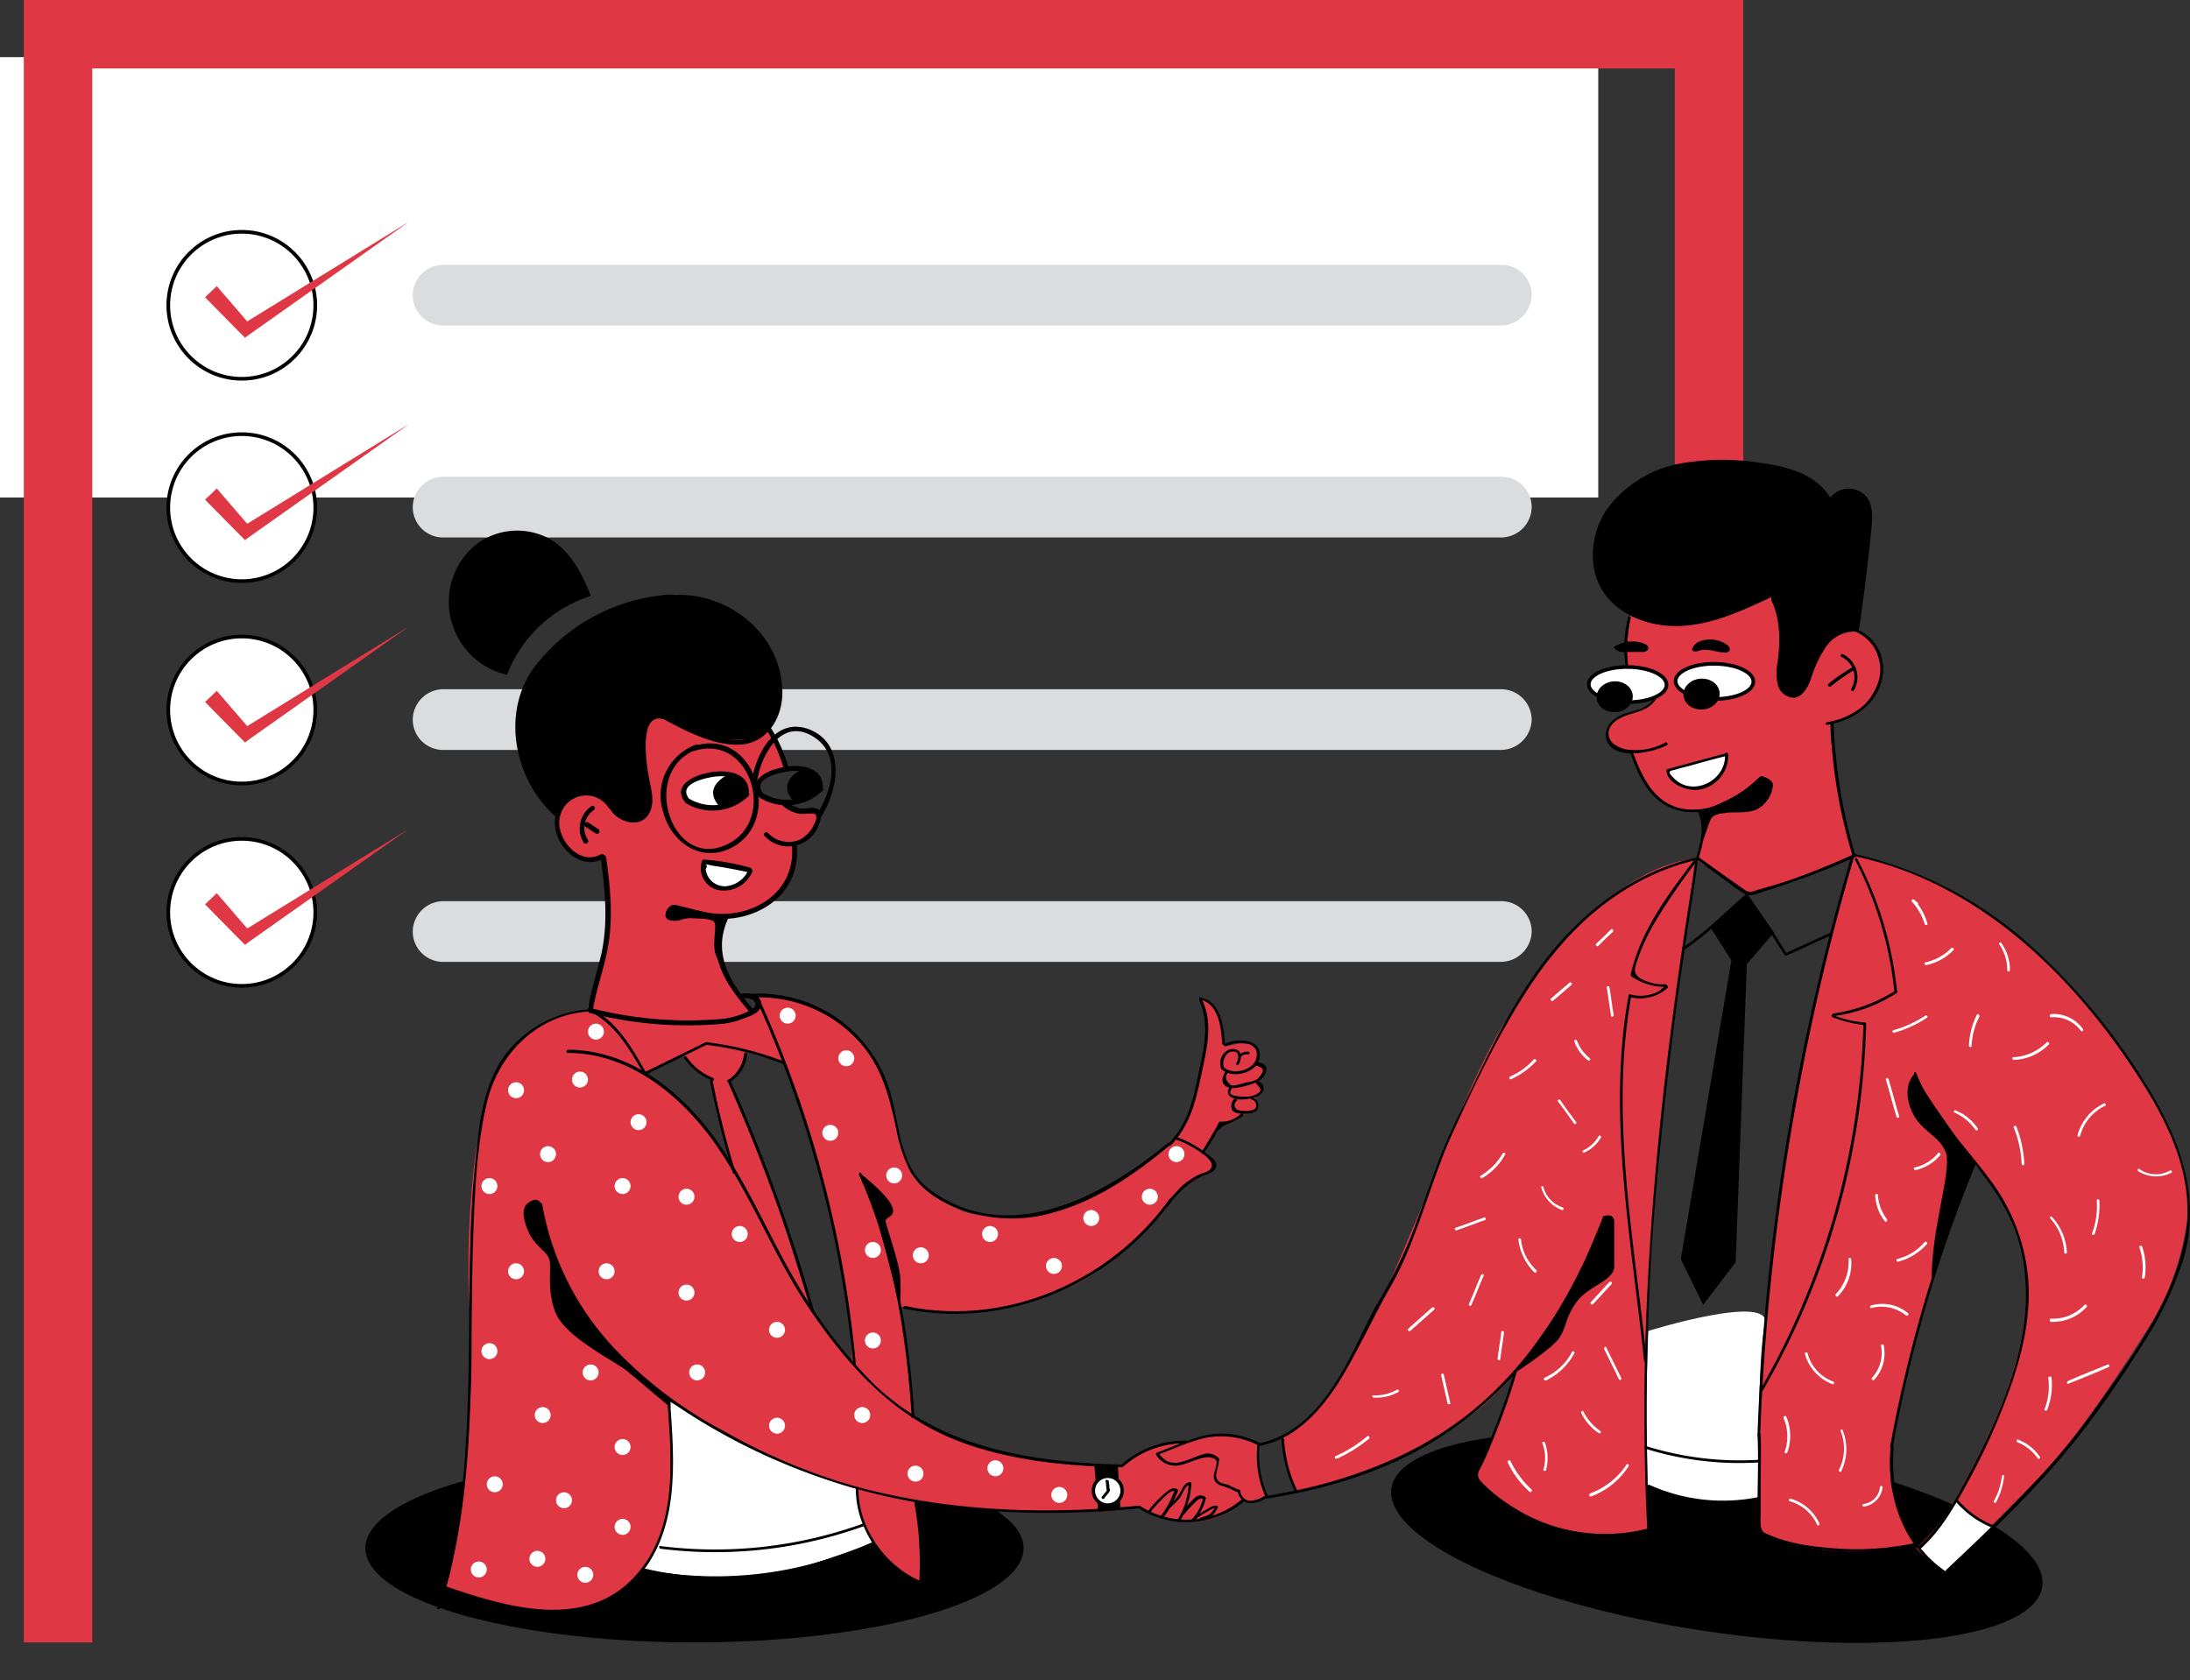 <svg xmlns="http://www.w3.org/2000/svg" width="319.913" height="245.436" viewBox="0 0 319.913 245.436">
    <rect x="0" y="0" width="319.913" height="245.436" fill="#333333" stroke="none"/>
    <defs>
        <style>
            .prefix__cls-1,.prefix__cls-4{fill:#fff}.prefix__cls-2{fill:#df3744}.prefix__cls-3{fill:#dadcdd}.prefix__cls-4{stroke:#000;stroke-miterlimit:10;stroke-width:.534px}
        </style>
    </defs>
    <g id="prefix__Group_7840" data-name="Group 7840" transform="translate(-822.087 -2127.872)">
        <path id="prefix__XMLID_2903_" d="M0 0H233.471V64.339H0z" class="prefix__cls-1" transform="translate(822.087 2136.217)"/>
        <path id="prefix__XMLID_2600_" d="M540.384 805.135s-1.011 5.757-.622 7.7l4.279 4.668a1.964 1.964 0 0 1-.778 1.167c-.622.389-4.357 1.556-5.057 2.178s-1.867 2.334-1.167 3.112a4.523 4.523 0 0 0 3.267 1.556s1.4 3.968 2.334 5.057c.934 1.012 2.723 3.19 4.746 3.423a9.051 9.051 0 0 0 2.645.078s1.867 1.4-.156 6.924l7.08 5.213.778.156 5.679-1.712 9.336-3.89s-3.812-16.338-3.19-19.294c0 0 4.123-1.556 5.213-2.956 1.011-1.4 2.256-3.5 2.023-5.135s-.934-4.59-3.734-5.6-9.569-7.08-9.569-7.08z" class="prefix__cls-2" transform="translate(519.998 1412.07)"/>
        <ellipse id="prefix__XMLID_2416_" cx="48.079" cy="13.77" rx="48.079" ry="13.77" transform="rotate(8.615 -14964.332 7985.954)"/>
        <path id="prefix__XMLID_2599_" d="M544.487 940.694s-.778 19.527-.156 22.484c0 0 5.679 3.968 16.26 2.023 0 0-.233-20.694.934-25.44 1.244-4.747-17.038.933-17.038.933z" class="prefix__cls-1" transform="translate(518.384 1381.617)"/>
        <path id="prefix__XMLID_2602_" d="M627.127 896.964c-.545-2.023-4.357-9.491-4.357-9.491s-4.9-7.858-8.247-11.9a115.812 115.812 0 0 0-10.892-11.2 64.732 64.732 0 0 0-10.5-7.157 74.752 74.752 0 0 0-11.592-4.512c-2.023-.545-2.334-.311-2.334-.311s-4.123 14.393-5.057 18.438-5.212 27-5.757 30.5-1.4 14.937-2.256 20.383c-.934 5.835-.934 29.486-.934 29.486s2.411 1.323 9.024 2.412a40.762 40.762 0 0 0 13.848-.622c.156.156.233.311.389.467 0 0-3.112-5.212-3.812-9.336a23.787 23.787 0 0 1 .622-8.869s.389-1.634 2.1-9.491c1.712-7.935 9.258-28.552 9.258-28.552s1.712 1.089 5.212 7.468 2.568 14.081 1.789 18.361a56.936 56.936 0 0 1-3.731 11.502 130.086 130.086 0 0 1-7.079 13.77 32.208 32.208 0 0 1-4.512 5.135 18.363 18.363 0 0 0 4.123 3.5s9.958-9.725 14.859-14.937 12.059-16.1 15.482-21.628a39.044 39.044 0 0 0 4.979-13.926c.775-2.488-.08-7.467-.625-9.49z" class="prefix__cls-2" transform="translate(513.697 1400.606)"/>
        <path id="prefix__XMLID_2448_" d="M444.6 965.509l.467 6.379 3.034-.389a13.3 13.3 0 0 0 8.246 2.178 10.154 10.154 0 0 0 6.924-3.268 1.16 1.16 0 0 0 .856.389 16.139 16.139 0 0 0 2.567-.7s-1.945-5.99-1.167-7.78c0 0-3.345-1.478-5.679-1.322a20.93 20.93 0 0 0-5.135 1.245 20.377 20.377 0 0 0-2.256 0c-.7.156-3.812 1.167-3.812 1.167l-2.879 1.945z" class="prefix__cls-2" transform="translate(540.474 1376.484)"/>
        <path id="prefix__XMLID_2842_" d="M600.99 973.5s-4.512 6.535-5.29 6.924c0 0 2.256 3.034 3.657 3.423l7-6.613c-.077 0-5.289-2.878-5.367-3.734z" class="prefix__cls-1" transform="translate(506.926 1373.706)"/>
        <ellipse id="prefix__XMLID_2381_" cx="48.079" cy="13.77" rx="48.079" ry="13.77" transform="translate(875.456 2340.282)"/>
        <path id="prefix__XMLID_2324_" d="M471.619 750.169H317.034a4.432 4.432 0 0 1-4.434-4.434 4.483 4.483 0 0 1 4.434-4.435h154.585a4.432 4.432 0 0 1 4.434 4.435 4.536 4.536 0 0 1-4.434 4.434z" class="prefix__cls-3" transform="translate(569.78 1425.259)"/>
        <path id="prefix__XMLID_2359_" d="M471.619 789.969H317.034a4.432 4.432 0 0 1-4.434-4.434 4.483 4.483 0 0 1 4.434-4.435h154.585a4.432 4.432 0 0 1 4.434 4.435 4.483 4.483 0 0 1-4.434 4.434z" class="prefix__cls-3" transform="translate(569.78 1416.422)"/>
        <path id="prefix__XMLID_2366_" d="M471.619 829.869H317.034a4.432 4.432 0 0 1-4.434-4.434 4.483 4.483 0 0 1 4.434-4.435h154.585a4.483 4.483 0 0 1 4.434 4.435 4.536 4.536 0 0 1-4.434 4.434z" class="prefix__cls-3" transform="translate(569.78 1407.564)"/>
        <path id="prefix__XMLID_2373_" d="M471.619 869.669H317.034a4.432 4.432 0 0 1-4.434-4.434 4.483 4.483 0 0 1 4.434-4.434h154.585a4.432 4.432 0 0 1 4.434 4.434 4.536 4.536 0 0 1-4.434 4.434z" class="prefix__cls-3" transform="translate(569.78 1398.728)"/>
        <circle id="prefix__XMLID_2080_" cx="10.736" cy="10.736" r="10.736" class="prefix__cls-4" transform="translate(846.671 2161.736)"/>
        <circle id="prefix__XMLID_2335_" cx="10.736" cy="10.736" r="10.736" class="prefix__cls-4" transform="translate(846.671 2191.298)"/>
        <circle id="prefix__XMLID_2341_" cx="10.736" cy="10.736" r="10.736" class="prefix__cls-4" transform="translate(846.671 2220.862)"/>
        <circle id="prefix__XMLID_2347_" cx="10.736" cy="10.736" r="10.736" class="prefix__cls-4" transform="translate(846.671 2250.426)"/>
        <path id="prefix__XMLID_2974_" d="M275.311 742.613l4.9 5.679-1.167-.078L303.4 733.2l-23.339 16.493-.622.467-.622-.622-5.212-5.29z" class="prefix__cls-2" transform="translate(578.439 1427.057)"/>
        <path id="prefix__XMLID_2968_" d="M275.311 780.613l4.9 5.679-1.167-.078L303.4 771.2l-23.339 16.493-.622.467-.622-.622-5.212-5.29z" class="prefix__cls-2" transform="translate(578.439 1418.621)"/>
        <path id="prefix__XMLID_2949_" d="M275.311 818.613l4.9 5.679-1.167-.078L303.4 809.2l-23.339 16.493-.622.467-.622-.622-5.212-5.29z" class="prefix__cls-2" transform="translate(578.439 1410.183)"/>
        <path id="prefix__XMLID_2767_" d="M275.311 856.614l4.9 5.679-1.167-.078L303.4 847.2l-23.339 16.493-.622.467-.622-.622-5.212-5.29z" class="prefix__cls-2" transform="translate(578.439 1401.746)"/>
        <path id="prefix__XMLID_2435_" d="M377.1 878.7s13.3 27.774 14 53.758c.7 18.127.622 19.527.934 20.772s2.8 8.713 9.025 11.2c0 0 0-12.992-1.167-15.637s0-8.947 0-8.947-.856-10.658-1.945-15.871c0 0 7.157 1.245 11.825.622s12.681-2.178 17.816-6.3c8.558-6.146 8.713-9.1 10.892-10.892 2.256-1.79 4.823-3.034 5.135-3.346s.078-1.478-1.167-2.334-4.2-2.412-4.2-2.412-6.068 5.213-8.558 6.613-8.713 4.357-11.592 4.668c-2.956.311-7.546.389-9.88-.233s-6.457-2.879-7.935-5.135a23.975 23.975 0 0 1-2.8-7.78c-.467-2.412-2.1-9.025-4.59-11.436s-4.123-4.512-7.858-5.913a25.561 25.561 0 0 0-7.935-1.397z" class="prefix__cls-2" transform="translate(555.46 1394.753)"/>
        <path id="prefix__XMLID_2597_" d="M536.215 852.9s-12.37-.311-26.607 22.095c-5.057 6.691-12.214 26.062-12.214 26.062s-6.224 14.937-8.324 19.216-5.757 9.958-5.835 10.114-5.212 6.69-7.235 6.924c0 0 .934 7 1.867 8.013 0 0 22.873-4.9 32.131-17.66 0 0-3.19 11.359-5.913 15.482 0 0 5.057 5.835 11.9 7.469s10.5.934 13.459.234c0 0-.622-19.527-.311-27.7s2.023-35.32 3.5-43.178c1.326-7.777 1.638-12.679 3.582-27.071z" class="prefix__cls-2" transform="translate(533.502 1400.482)"/>
        <path id="prefix__XMLID_2452_" d="M459.523 879.1s1.711 2.8.545 8.558c-.467 2.178-2.1 9.8-3.968 11.747l3.812 2.334 2.412-4.046s2.645-.389 3.268-1.634a6.193 6.193 0 0 0 1.634-.311 1.382 1.382 0 0 0 .7-1.167 4.151 4.151 0 0 0-.545-.778l.934-.7.233-.7-.7-1.011.856-.933.233-1.089-1.089-.544.078-.545-.156-1.789-.856-.7-1.556-.156-2.334.467-.311-2.412c-.078-.234-.623-4.591-3.19-4.591z" class="prefix__cls-2" transform="translate(537.92 1394.665)"/>
        <path id="prefix__XMLID_2433_" d="M347.3 881.722s3.345 1.634 6.768 8.48l5.835-2.723s.622 2.412 3.968 3.734l3.112 12.681 3.5 6.613 3.817 7.393 4.045 6.535-4.745-15.094-3.89-9.958-3.267-7.78s2.723-2.179 2.412-4.435c0 0 4.279 1.167 5.679 1.633l-3.5-8.4a4.033 4.033 0 0 1-1.789 1.556 15.906 15.906 0 0 1-5.757 1.089c-3.118.077-12.532-.312-16.188-1.324z" class="prefix__cls-2" transform="translate(562.076 1394.375)"/>
        <path id="prefix__XMLID_66_" d="M246 932.95V698h241.173v66.906" transform="translate(584.567 1434.872)" style="fill:none;stroke:#df3744;stroke-width:10px;stroke-miterlimit:10"/>
        <path id="prefix__XMLID_2440_" d="M359.679 954.7s.778 12.292-.078 15.949-2.412 7.391-3.5 8.48a42.408 42.408 0 0 0 4.59.856c3.19.467 11.436.778 16.8-.622s11.9-3.968 11.9-3.968a25.194 25.194 0 0 1-2.023-4.9c-.156-1.323-.233-3.034-.233-3.034s-10.969-3.734-14-5.213c-2.954-1.558-13.456-7.548-13.456-7.548z" class="prefix__cls-1" transform="translate(560.122 1377.88)"/>
        <path id="prefix__XMLID_2434_" d="M339.861 881.3a16.544 16.544 0 0 0-14.315 10.425c-3.112 7.546-3.968 25.6-3.19 34.465 1.011 11.2-2.023 36.409-3.656 39.443 0 0 11.281 4.123 16.649 3.5 5.679-.467 10.892-3.345 12.759-6.924s3.5-6.768 3.579-11.436-.389-12.992-.389-12.992 6.691 4.668 9.8 6.224c3.112 1.634 13.848 7.157 24.9 8.791s19.916 2.334 28.085 1.634l-.233-6.613s-7.391-.389-9.336-.856-12.136-2.879-15.871-5.212c-3.734-2.412-7.935-5.6-10.425-8.713a96.955 96.955 0 0 1-11.436-17.349c-4.746-8.947-10.269-18.36-12.214-19.605 0 0-4.979-4.59-6.691-5.524-.077 0-3.815-7.391-8.016-9.258z" class="prefix__cls-2" transform="translate(568.426 1394.175)"/>
        <path id="prefix__XMLID_2410_" d="M370.776 827.079a46.732 46.732 0 0 1 2.334 5.446 19.642 19.642 0 0 0-3.11 1.245c-.467.389-.856.467-.934 1.556-.078 1.167-.078 1.167.856 1.634a14.007 14.007 0 0 0 3.034.778s2.256 1.323 3.267 1.167a2.2 2.2 0 0 1 1.478.156 3.6 3.6 0 0 1-.545 2.49 14.367 14.367 0 0 1-2.645 2.1l-.156.156s-.233 3.812-.856 4.823a8.434 8.434 0 0 1-4.59 4.279 12.323 12.323 0 0 1-4.668 1.167 8.886 8.886 0 0 0-.934 5.134c.467 2.568 4.746 8.714 4.746 8.714s-3.19 2.879-15.56 1.478c-8.091-.933-8.247-1.867-8.247-1.867s5.212-15.015 2.023-22.173a3.154 3.154 0 0 1-2.412.311c-1.245-.467-3.112-1.478-3.579-2.723-.545-1.167-.7-3.656.389-4.9s1.245-4.512 1.245-4.512l13.46-12.138z" class="prefix__cls-2" transform="translate(563.729 1407.474)"/>
        <path id="prefix__XMLID_2812_" d="M379.185 828.76a21.039 21.039 0 0 1 2.412 5.6.36.36 0 0 0 .7-.156 22.238 22.238 0 0 0-2.49-5.757c-.233-.389-.856-.078-.622.311z" transform="translate(555.008 1405.948)"/>
        <path id="prefix__XMLID_2805_" d="M379.812 850.217c.7 7.547-7 11.436-13.537 9.569-.467-.155-.622.545-.156.7 6.924 2.023 15.171-2.256 14.393-10.269 0-.389-.778-.389-.7 0z" transform="translate(557.96 1401.14)"/>
        <path id="prefix__XMLID_2797_" d="M376.978 836.41c.389-3.968 3.5-9.881 8.247-6.924 4.2 2.567 2.723 8.091.467 11.436-.233.389.389.778.622.389 2.49-3.812 3.812-10.58-1.556-12.837-5.135-2.1-8.169 3.812-8.558 8.013 0 .389.778.389.778-.078z" transform="translate(555.66 1406.002)"/>
        <path id="prefix__XMLID_2788_" d="M381.307 842.714a4.927 4.927 0 0 0 2.49 1.167c.467.078 2.1-.234 2.334.155.311.467-.467 1.867-.778 2.256a4.776 4.776 0 0 1-1.478 1.323 4.172 4.172 0 0 1-4.746-.934c-.311-.311-.856.156-.467.467a4.705 4.705 0 0 0 7.313-.544c.467-.7 1.323-2.49.622-3.268-.156-.233-.467-.233-.7-.311-.622-.078-1.323.156-1.945.078a4.414 4.414 0 0 1-2.1-1.012c-.389-.155-.934.311-.545.623z" transform="translate(555.143 1402.886)"/>
        <path id="prefix__XMLID_2920_" d="M374.034 854.822a4.558 4.558 0 0 1-2.49 2.334 3.662 3.662 0 0 1-3.345-.467 2.8 2.8 0 0 1-.856-3.19h.155c2.178.311 4.279.7 6.38 1.089" class="prefix__cls-1" transform="translate(557.67 1400.348)"/>
        <path id="prefix__XMLID_2781_" d="M373.618 854.556a3.954 3.954 0 0 1-3.345 2.334 2.806 2.806 0 0 1-2.878-2.49c.233-.389.233-.622-.078-.7a3.9 3.9 0 0 1 .934.156c.467.078 1.011.155 1.478.233 1.323.233 2.645.466 3.968.778.467.078.622-.622.156-.7a32.584 32.584 0 0 0-6.692-1.167c-.156 0-.311.078-.311.234a3.26 3.26 0 0 0 2.334 4.2 4.5 4.5 0 0 0 4.979-2.567c.311-.389-.311-.7-.545-.311z" transform="translate(557.775 1400.458)"/>
        <path id="prefix__XMLID_2770_" d="M364.017 832.284c8.324-2.645 12.136 10.114 4.9 13.615-8.247 4.045-12.914-10.814-4.434-13.848.467-.156.233-.856-.156-.7a7.9 7.9 0 0 0-4.824 9.8c1.089 4.124 4.979 7.235 9.258 5.6 8.636-3.345 4.512-18.2-4.823-15.17-.544.156-.389.856.078.7z" transform="translate(559.441 1405.304)"/>
        <path id="prefix__XMLID_2769_" d="M370.685 863.54a9.457 9.457 0 0 0-.934 5.99c.622 3.112 2.8 5.757 4.746 8.091.311.389.778-.156.467-.467-3.345-3.968-5.991-8.091-3.657-13.226.233-.467-.389-.856-.622-.389z" transform="translate(557.13 1398.165)"/>
        <path id="prefix__XMLID_2765_" d="M327.02 812.052c.311.078.622.156.856.233a19.309 19.309 0 0 1 12.214-11.514l-.078-.311c-1.245-3.034-2.8-6.068-5.6-7.858a9.875 9.875 0 0 0-11.125.7 10.793 10.793 0 0 0-3.656 10.658 10.972 10.972 0 0 0 7.391 8.091" transform="translate(568.275 1414.177)"/>
        <path id="prefix__XMLID_2764_" d="M361.2 803.995c7.235-.311 13.848 4.59 14.937 11.825.622 3.968-1.089 8.635-5.757 8.635-3.579 0-7.624-2.1-10.736-3.812-.389-.233-.778.389-.389.622 3.423 1.867 8.246 4.435 12.214 3.812 3.656-.622 5.524-4.279 5.446-7.7-.155-8.324-7.78-14.471-15.793-14.082-.311 0-.311.7.078.7z" transform="translate(559.458 1411.498)"/>
        <path id="prefix__XMLID_2757_" d="M357.521 825.568c-2.956-.778-3.423 2.645-3.423 4.668a31.455 31.455 0 0 0 .7 5.991 6.461 6.461 0 0 1 .233 2.1c-.078 1.011-1.011 2.412-2.023 2.412a3.966 3.966 0 0 1-2.8-1.711.367.367 0 0 0-.622.389c1.089 2.023 4.512 3.034 5.757.7.856-1.556.311-3.345 0-4.979s-1.712-9.8 2.023-8.791c.389 0 .545-.7.156-.778z" transform="translate(561.58 1406.573)"/>
        <path id="prefix__XMLID_2756_" d="M347.852 842.189a4.651 4.651 0 0 0-8.4 1.323c-1.089 3.656 3.112 8.558 6.924 6.457a.367.367 0 0 0-.389-.622c-3.268 1.867-6.846-2.645-5.913-5.679a3.9 3.9 0 0 1 7.08-1.089c.311.311.934 0 .7-.389z" transform="translate(563.858 1403.335)"/>
        <path id="prefix__XMLID_2749_" d="M347.365 852.582c.622 4.512 1.089 9.18.156 13.692-.622 2.879-1.634 5.6-2.023 8.48-.078.467.622.622.7.155.467-3.112 1.634-6.068 2.178-9.1.856-4.434.389-9.024-.233-13.381-.156-.467-.778-.234-.778.156z" transform="translate(562.478 1400.644)"/>
        <path id="prefix__XMLID_2742_" d="M354.765 803.2a27.175 27.175 0 0 0-20.15 10.658c-4.9 6.69-2.879 16.493 3.112 21.783.311.311.856-.234.467-.467a17.15 17.15 0 0 1-5.368-9.569 14.289 14.289 0 0 1 3.034-12.292 26.4 26.4 0 0 1 18.749-9.336c.622-.078.622-.778.156-.778z" transform="translate(565.503 1411.515)"/>
        <path id="prefix__XMLID_2735_" d="M345.622 842.976a3.943 3.943 0 0 0-1.089 5.29c.233.389.856 0 .622-.389a3.136 3.136 0 0 1 .856-4.357.335.335 0 1 0-.389-.544z" transform="translate(562.821 1402.704)"/>
        <path id="prefix__XMLID_2728_" d="M344.954 846.607c.545.311 1.011.7 1.556 1.011.389.233.7-.389.389-.622-.545-.311-1.011-.7-1.556-1.011-.389-.234-.778.389-.389.622z" transform="translate(562.633 1402.028)"/>
        <ellipse id="prefix__XMLID_2154_" cx="4.357" cy="2.412" class="prefix__cls-1" rx="4.357" ry="2.412" transform="rotate(173.085 397.675 1150.752)"/>
        <path id="prefix__XMLID_2721_" d="M386.23 838.517a6.908 6.908 0 0 1-8.247.856c-.156.233-.233.389-.389.622l.078.078a.362.362 0 0 0 .467-.545c-1.867-2.178 1.945-3.034 3.19-3.267 1.789-.311 4.823-.233 4.746 2.334a.35.35 0 0 0 .7 0c.078-3.19-3.579-3.5-5.99-2.956-2.1.389-5.368 1.945-3.19 4.434.155-.156.311-.389.467-.545l-.078-.078c-.389-.233-.778.389-.389.622a7.528 7.528 0 0 0 9.1-1.011.359.359 0 1 0-.467-.544z" transform="translate(555.51 1404.362)"/>
        <path id="prefix__XMLID_2145_" d="M385 836.1s-3.812 1.711-1.167 4.59l2.412-.622 1.323-1.245-.233-1.478-1.167-.934z" transform="translate(554.172 1404.212)"/>
        <path id="prefix__XMLID_2714_" d="M372.33 839.517a6.908 6.908 0 0 1-8.247.856c-.156.233-.233.389-.389.623l.078.078a.362.362 0 0 0 .467-.545c-1.867-2.179 1.945-3.034 3.19-3.268 1.789-.311 4.823-.234 4.746 2.334a.35.35 0 0 0 .7 0c.078-3.19-3.579-3.5-5.99-2.956-2.1.389-5.368 1.945-3.19 4.435.156-.155.311-.389.467-.545l-.078-.078c-.389-.234-.778.389-.389.622a7.528 7.528 0 0 0 9.1-1.011.359.359 0 1 0-.467-.544z" transform="translate(558.596 1404.14)"/>
        <path id="prefix__XMLID_2134_" d="M371.1 837.1s-3.812 1.712-1.167 4.59l2.412-.622 1.322-1.245-.233-1.478-1.167-.934z" transform="translate(557.258 1403.99)"/>
        <path id="prefix__XMLID_2112_" d="M354.08 803.664a14.184 14.184 0 0 1 5.679.389c2.49.856 7.08 3.812 8.48 5.679s2.723 6.691 2.178 9.1c-.545 2.49-2.023 4.979-3.657 5.446a15.509 15.509 0 0 1-7.235-.545c-1.867-.7-5.212-2.723-6.068-2.723-.778 0-1.323-.078-1.867.467-.622.544-1.167 2.489-1.089 4.2s.622 3.423.7 5.757c.156 2.334-.156 3.812-.7 4.279a2.859 2.859 0 0 1-3.5-.311c-1.089-1.089-2.956-3.579-4.823-3.112a5.91 5.91 0 0 0-3.968 2.956 11.056 11.056 0 0 1-3.579-3.812c-1.634-2.723-3.345-9.958-1.634-13.459a27.02 27.02 0 0 1 10.347-11.047 30.114 30.114 0 0 1 10.736-3.264z" transform="translate(565.41 1411.441)"/>
        <path id="prefix__XMLID_2707_" d="M373.523 878.879c.622-.156 1.634-.078 1.945.623s-.856 1.167-1.323 1.4a12.6 12.6 0 0 1-3.345.934c-.467 0-.467.778 0 .7a10.892 10.892 0 0 0 3.034-.778c.856-.311 2.023-.7 2.412-1.556.7-1.634-1.711-2.334-2.8-2.023-.545.156-.389.778.078.7z" transform="translate(556.936 1394.883)"/>
        <path id="prefix__XMLID_2700_" d="M365.269 882.454a57.435 57.435 0 0 1-19.294-1.556c-.467-.078-.622.622-.156.7a56.832 56.832 0 0 0 19.527 1.556c.311 0 .311-.778-.078-.7z" transform="translate(562.468 1394.266)"/>
        <path id="prefix__XMLID_2682_" d="M540.644 807.46a18.827 18.827 0 0 0-.389 6.924c0 .233.467.233.389 0a20.223 20.223 0 0 1 .389-6.846c.078-.233-.311-.311-.389-.078z" transform="translate(519.271 1410.6)"/>
        <path id="prefix__XMLID_2644_" d="M568.894 783.432a3.416 3.416 0 0 1 5.29-.078c.934 1.245.856 2.956.7 4.512-.467 4.9-1.089 9.8-1.789 14.7l-.234.467a5 5 0 0 0-4.59 2.178 17.147 17.147 0 0 0-2.256 4.823c-.467 1.167-1.167 2.49-2.412 2.645a2.466 2.466 0 0 1-2.412-1.945 8.077 8.077 0 0 1 0-3.345c.389-3.034.389-6.224-.934-8.947v-.467c-4.123 1.945-8.324 3.89-12.837 4.2s-9.413-1.322-11.825-5.135c-2.178-3.5-1.712-8.324.545-11.747a17.137 17.137 0 0 1 10.114-6.691 34.763 34.763 0 0 1 12.37-.233c3.734.467 7.858 1.556 9.958 4.668" transform="translate(520.583 1417.124)"/>
        <path id="prefix__XMLID_2642_" d="M538.1 812.861a4.825 4.825 0 0 1 4.357-.544 1.251 1.251 0 0 1 .545.311.471.471 0 0 1 .078.622.9.9 0 0 1-.778.311h-2.568a1.646 1.646 0 0 1-1.634-.7z" transform="translate(519.714 1409.556)"/>
        <path id="prefix__XMLID_2632_" d="M552.8 813.091a1.9 1.9 0 0 1 1.4-1.245 4.306 4.306 0 0 1 3.657.545c.233.156.544.467.466.778s-.544.467-.933.389c-1.167-.078-2.334-.622-3.423-.311a1.827 1.827 0 0 1-.622.156.605.605 0 0 1-.544-.233z" transform="translate(516.451 1409.638)"/>
        <ellipse id="prefix__XMLID_2277_" cx="5.679" cy="2.567" class="prefix__cls-4" rx="5.679" ry="2.567" transform="rotate(.484 -262898.034 125907.309)"/>
        <ellipse id="prefix__XMLID_2276_" cx="2.645" cy="2.256" rx="2.645" ry="2.256" transform="rotate(-3.96 32744.999 -14146.89)"/>
        <ellipse id="prefix__XMLID_2274_" cx="5.679" cy="2.567" class="prefix__cls-4" rx="5.679" ry="2.567" transform="rotate(.484 -262836.528 127408.358)"/>
        <ellipse id="prefix__XMLID_2273_" cx="2.645" cy="2.256" rx="2.645" ry="2.256" transform="rotate(-3.96 32745.664 -14330.679)"/>
        <path id="prefix__XMLID_2675_" d="M543.676 822.672c-1.4 2.1-4.2 1.634-5.991 3.19a2.826 2.826 0 0 0-1.011 2.8c1.089 3.267 6.768 1.945 8.869.856.234-.156 0-.467-.233-.389a8.651 8.651 0 0 1-4.823 1.089 4.344 4.344 0 0 1-2.879-1.011c-1.245-1.323-.389-2.879 1.011-3.579 1.867-1.011 4.045-.856 5.29-2.8.311-.156-.078-.389-.233-.156z" transform="translate(520.051 1407.214)"/>
        <path id="prefix__XMLID_2668_" d="M541.291 833.138c1.4 3.968 3.345 7.78 7.935 8.4 4.357.545 8.247-2.023 11.281-4.823.233-.156-.078-.467-.311-.311-2.8 2.645-6.3 5.057-10.347 4.823-4.746-.311-6.691-4.2-8.169-8.169-.078-.233-.545-.155-.389.078z" transform="translate(519.013 1404.917)"/>
        <path id="prefix__XMLID_2661_" d="M553.886 844.106c.934 2.178.311 4.512-.389 6.691a.2.2 0 1 0 .389.078c.7-2.334 1.323-4.668.311-7-.078-.233-.389 0-.311.233z" transform="translate(516.298 1402.508)"/>
        <path id="prefix__XMLID_2653_" d="M581.638 809.786a5.973 5.973 0 0 1 3.89 7.78c-1.089 3.345-4.2 5.135-7.469 5.679-.233.078-.156.467.078.389 3.812-.622 7.469-3.112 8.091-7.157a6.3 6.3 0 0 0-4.512-7.08.2.2 0 1 0-.078.389z" transform="translate(510.874 1410.142)"/>
        <path id="prefix__XMLID_2638_" d="M578.8 827.35a74.862 74.862 0 0 0 3.267 19.45c.078.233.467.156.389-.078a77.586 77.586 0 0 1-3.19-19.372c0-.233-.467-.233-.467 0z" transform="translate(510.678 1406.192)"/>
        <path id="prefix__XMLID_2639_" d="M555.057 864.423l3.034 4.746-7.391 43.645 3.268 6.69 4.745-6.224 1.634-43.567 3.968-4.59-3.815-5.523z" transform="translate(516.917 1398.995)"/>
        <path id="prefix__XMLID_2631_" d="M553.65 852.889a.2.2 0 0 0 0-.389.2.2 0 0 0 0 .389z" transform="translate(516.301 1400.57)"/>
        <path id="prefix__XMLID_2623_" d="M544.592 950.567a377.283 377.283 0 0 1 1.634-56.248c.934-9.491 2.1-18.9 3.5-28.318.311-2.257.623-4.435 1.012-6.691.078-.7 1.011-6.457.856-6.457.389 0 1.323.934 1.634 1.167 1.011.7 2.023 1.478 3.034 2.178a15.766 15.766 0 0 0 2.334 1.634c.934.389 1.867-.156 2.878-.467a118.086 118.086 0 0 0 13.226-4.979c.234-.078 0-.467-.233-.389-3.112 1.4-6.3 2.723-9.491 3.812-1.556.544-3.034.934-4.59 1.4-1.011.311-1.167.467-1.945-.078-2.256-1.556-4.512-3.19-6.69-4.746a.211.211 0 0 0-.311.156c-4.123 25.128-7.157 50.491-7.546 75.931-.078 7.313 0 14.7.389 22.017-.078.311.389.311.311.078z" transform="translate(518.434 1400.684)"/>
        <path id="prefix__XMLID_2616_" d="M578.7 819.675a29.28 29.28 0 0 1 3.579-2.49c.233-.156 0-.467-.233-.389a23.305 23.305 0 0 0-3.657 2.49c-.155.233.156.544.311.389z" transform="translate(510.779 1408.501)"/>
        <path id="prefix__XMLID_2609_" d="M580.772 814.786a3.261 3.261 0 0 1 1.478 4.668c-.156.233.233.467.389.233a3.755 3.755 0 0 0-1.634-5.29c-.233-.078-.467.311-.233.389z" transform="translate(510.262 1409.032)"/>
        <path id="prefix__XMLID_2654_" d="M556.836 833.2c.311 2.023-1.4 4.123-3.345 4.746a4.661 4.661 0 0 1-5.29-2.1v-.311l8.636-2.334" class="prefix__cls-1" transform="translate(517.472 1404.855)"/>
        <path id="prefix__XMLID_2601_" d="M556.558 833.136c.233 3.89-4.824 6.379-7.546 3.423-1.012-1.011-.545-.933.545-1.245.778-.233 1.556-.389 2.334-.622 1.634-.467 3.345-.933 4.979-1.323.233-.078.156-.467-.078-.389l-8.635 2.334c-.078 0-.155.078-.155.233.155 1.945 3.034 2.956 4.59 2.8a5.066 5.066 0 0 0 4.434-5.135c0-.389-.467-.389-.467-.078z" transform="translate(517.516 1404.92)"/>
        <path id="prefix__XMLID_2040_" d="M563.2 837.3s1.789.389 1.711 1.4a4.429 4.429 0 0 1-2.412 3.5c-1.556.622-3.345.311-4.357.467s-2.023.156-2.412 1.167-1.63 4.666-1.63 4.666 1.245-4.512.155-6.068c0 .002 5.758-1.709 8.945-5.132z" transform="translate(516.162 1403.945)"/>
        <path id="prefix__XMLID_2583_" d="M339.525 881.1a16.837 16.837 0 0 0-12.759 7.157c-3.19 4.668-3.579 10.892-4.123 16.415-1.245 13.537-.389 27.152-1.323 40.688a98 98 0 0 1-4.123 23.184c-.078.234.311.311.389.078 3.812-11.9 4.435-24.351 4.59-36.721.078-6.224.078-12.37.311-18.594s.545-12.759 2.023-18.827c1.789-7.08 7.469-12.681 15.015-13.07.233.078.233-.311 0-.311z" transform="translate(568.762 1394.222)"/>
        <path id="prefix__XMLID_2534_" d="M376.147 878.738a19.774 19.774 0 0 1 15.326 5.991c3.656 3.812 4.746 8.246 5.835 13.226a22.27 22.27 0 0 0 2.1 6.3 12.147 12.147 0 0 0 5.057 4.434 21.438 21.438 0 0 0 15.948 1.4c6.379-1.789 11.825-5.6 16.882-9.8.155-.156-.078-.467-.311-.311-9.491 7.858-23.339 15.326-34.853 6.768-4.2-3.112-4.279-8.791-5.524-13.459a19.956 19.956 0 0 0-20.539-15.093c-.156.156-.156.544.078.544z" transform="translate(555.713 1394.87)"/>
        <path id="prefix__XMLID_2524_" d="M341.65 889.167c8.869 0 16.26 5.991 21.239 12.837 5.446 7.624 8.713 16.571 13.926 24.351 5.679 8.4 12.214 15.793 21.939 19.527 7.546 2.878 15.871 3.656 23.884 3.812a.2.2 0 0 0 0-.389c-13.148-.311-26.762-2.412-36.487-11.981a71.823 71.823 0 0 1-10.114-12.992c-4.823-7.7-8.013-16.338-13.537-23.573-4.979-6.535-12.214-12.059-20.85-12.059-.233.078-.233.467 0 .467z" transform="translate(563.37 1392.532)"/>
        <path id="prefix__XMLID_2515_" d="M336.4 917.832c2.178 13.615 11.67 24.273 23.106 31.275a90.676 90.676 0 0 0 38.821 13.07 129.487 129.487 0 0 0 25.751-.078.2.2 0 0 0 0-.389c-14 1.4-28.474.856-42.089-2.956a87.323 87.323 0 0 1-18.827-8.013 61.679 61.679 0 0 1-16.182-12.37 40.968 40.968 0 0 1-10.191-20.694c-.078-.156-.467-.078-.389.156z" transform="translate(564.499 1386.117)"/>
        <path id="prefix__XMLID_2508_" d="M404.767 931.82c16.182 3.423 32.986-4.745 41.155-18.9.156-.233-.233-.389-.311-.233-8.091 14-24.74 22.172-40.688 18.749-.233 0-.389.389-.156.389z" transform="translate(549.343 1387.223)"/>
        <path id="prefix__XMLID_2499_" d="M407.886 985.429a48.819 48.819 0 0 0-.7-11.67c-.078-.233-.467-.156-.389.078a48.178 48.178 0 0 1 .7 11.592.2.2 0 0 0 .389 0z" transform="translate(548.869 1373.678)"/>
        <path id="prefix__XMLID_2490_" d="M396.39 912.106c4.979 11.047 6.924 23.417 7.7 35.4a.2.2 0 0 0 .389 0c-.778-12.136-2.723-24.506-7.78-35.631-.078-.233-.467 0-.311.233z" transform="translate(551.185 1387.411)"/>
        <path id="prefix__XMLID_2480_" d="M345.772 881.389c3.734 1.789 5.835 5.524 7.858 9.024a.2.2 0 1 0 .311-.233c-2.023-3.5-4.123-7.313-7.935-9.18-.233 0-.467.311-.233.389z" transform="translate(562.437 1394.242)"/>
        <path id="prefix__XMLID_2459_" d="M376.9 878.723a166.334 166.334 0 0 1 14.311 53.677.2.2 0 0 0 .389 0 165.783 165.783 0 0 0-14.315-53.836.21.21 0 0 0-.389.156z" transform="translate(555.508 1394.809)"/>
        <path id="prefix__XMLID_2441_" d="M460.45 879.2c2.723.623 3.034 4.2 3.19 6.457a.2.2 0 0 0 .389 0c-.156-2.412-.545-6.146-3.5-6.769-.233-.156-.389.233-.078.311z" transform="translate(536.993 1394.719)"/>
        <path id="prefix__XMLID_2428_" d="M465.088 887.766c1.634-.778 5.057-.778 4.435 1.789-.389 1.789-3.579 2.567-4.823 1.245-.156-.156-.467.078-.311.311 1.478 1.556 5.135.622 5.6-1.478.545-2.956-3.19-3.112-5.057-2.178-.233.078-.078.389.155.311z" transform="translate(536.089 1392.921)"/>
        <path id="prefix__XMLID_2421_" d="M469.166 889.094a1.51 1.51 0 0 0-1.478.545c-.155.233.156.389.311.233a.888.888 0 0 1 1.011-.389c.233 0 .389-.389.156-.389z" transform="translate(535.357 1392.451)"/>
        <path id="prefix__XMLID_2407_" d="M466.938 890.771a1.9 1.9 0 0 0 .156-1.712c-.233-.467-.934-.545-1.4-.467a2.136 2.136 0 0 0-1.323 2.8c.078.233.467.156.389-.078a2.086 2.086 0 0 1 .545-2.1 1.307 1.307 0 0 1 1.167-.234c.622.311.389 1.167.156 1.556a.2.2 0 1 0 .311.233z" transform="translate(536.106 1392.563)"/>
        <path id="prefix__XMLID_2396_" d="M469.59 891.563c.934.233 1.167.622.778 1.167a3.042 3.042 0 0 1-.622.778 3.3 3.3 0 0 1-1.478.467c-.389.078-.778.233-1.167.311a3.021 3.021 0 0 1-1.167.156q-1.284-1.05-.467-1.867c.156-.233-.156-.389-.311-.233-.545.7-.856 1.789.156 2.334a2.66 2.66 0 0 0 1.556.078 10.932 10.932 0 0 0 2.723-.778 2.41 2.41 0 0 0 1.478-1.867c0-.778-.856-1.089-1.478-1.011-.311.155-.233.545 0 .467z" transform="translate(536.022 1392.003)"/>
        <path id="prefix__XMLID_2386_" d="M469.889 895.067c.545.545.7 1.011.233 1.245a1.694 1.694 0 0 1-.389.234 2.849 2.849 0 0 1-1.4.311c-.389 0-3.034.078-2.178-1.011.155-.233-.156-.389-.311-.233a.871.871 0 0 0 .311 1.323c.856.545 2.178.311 3.112.156a2.1 2.1 0 0 0 1.556-1.092 1.113 1.113 0 0 0-.778-1.4c-.311.078-.389.467-.156.467z" transform="translate(535.8 1391.225)"/>
        <path id="prefix__XMLID_2377_" d="M469.327 898.008c.545.078.856 1.011.389 1.323-.233.233-.7.233-1.011.311a7.128 7.128 0 0 1-1.245-.078.785.785 0 0 1-.389-1.4c.156-.155-.078-.467-.311-.311a1.42 1.42 0 0 0-.311 1.711c.467.545 1.867.545 2.49.467.545-.078 1.167-.311 1.245-.856a1.149 1.149 0 0 0-.856-1.478c-.156-.078-.233.311 0 .311z" transform="translate(535.662 1390.537)"/>
        <path id="prefix__XMLID_2367_" d="M459 879.413c1.712 3.812.389 8.013-.389 11.9-.7 3.345-1.634 6.457-4.123 8.947-.156.156.078.467.311.311 2.645-2.723 3.579-6.068 4.357-9.725.778-3.89 2.023-7.858.233-11.592-.156-.311-.467-.078-.389.156z" transform="translate(538.29 1394.663)"/>
        <path id="prefix__XMLID_2357_" d="M457.6 910.257c1.478-2.023 2.956-4.123 4.279-6.3a3.07 3.07 0 0 1 2.023-1.789A8.01 8.01 0 0 0 466 901c.156-.156-.078-.467-.311-.311a3.929 3.929 0 0 1-3.034 1.167c-.078 0-.156 0-.156.078a55.144 55.144 0 0 1-5.212 8.091c-.156.234.156.467.311.234z" transform="translate(537.666 1389.879)"/>
        <path id="prefix__XMLID_2348_" d="M395.8 970.95c-.078 5.913 4.045 11.748 9.413 14 .233.078.311-.311.078-.389-5.212-2.179-9.258-7.935-9.1-13.615a.2.2 0 0 0-.389 0z" transform="translate(551.308 1374.31)"/>
        <path id="prefix__XMLID_2339_" d="M351.124 954.333c.622 8.635 1.634 18.827-4.668 25.751-7.235 8.013-18.827 4.59-27.618 1.556-.233-.078-.311.311-.078.389 8.713 3.034 20.15 6.38 27.54-1.245 6.846-7 5.835-17.582 5.212-26.451 0-.311-.389-.311-.389 0z" transform="translate(568.444 1378.013)"/>
        <path id="prefix__XMLID_2330_" d="M359.05 981.353a63.954 63.954 0 0 0 29.641-3.268c.233-.078.156-.467-.078-.389a63.745 63.745 0 0 1-29.563 3.267c-.233-.078-.233.311 0 .389z" transform="translate(559.506 1372.777)"/>
        <path id="prefix__XMLID_2321_" d="M356.406 891.957c2.956-1.478 5.913-2.879 8.869-4.357.233-.078 0-.467-.233-.311-2.956 1.478-5.913 2.879-8.869 4.357-.233.078 0 .467.233.311z" transform="translate(560.128 1392.854)"/>
        <path id="prefix__XMLID_2313_" d="M367.85 887.686a45.768 45.768 0 0 1 11.125 2.8c.233.078.311-.311.078-.389a47.284 47.284 0 0 0-11.2-2.8c-.233-.078-.233.311 0 .389z" transform="translate(557.552 1392.846)"/>
        <path id="prefix__XMLID_2305_" d="M363.588 890.215a8.553 8.553 0 0 0 4.123 3.268c.233.078.311-.311.078-.389a8.489 8.489 0 0 1-3.89-3.112c-.156-.156-.467 0-.311.233z" transform="translate(558.469 1392.262)"/>
        <path id="prefix__XMLID_2297_" d="M374.106 889.45a5.15 5.15 0 0 1-2.334 3.812c-.233.156 0 .467.233.311a5.414 5.414 0 0 0 2.567-4.123c-.078-.233-.467-.233-.467 0z" transform="translate(556.664 1392.406)"/>
        <path id="prefix__XMLID_2290_" d="M371.85 894.689a.2.2 0 0 0 0-.389.2.2 0 0 0 0 .389z" transform="translate(556.664 1391.291)"/>
        <path id="prefix__XMLID_2282_" d="M371.79 894.723a255.355 255.355 0 0 1 12.136 33.377c.078.233.467.156.389-.078a252.347 252.347 0 0 0-12.136-33.453c-.156-.234-.545-.078-.389.156z" transform="translate(556.647 1391.256)"/>
        <path id="prefix__XMLID_2268_" d="M368.4 894.537c.934 4.512 2.023 8.947 3.345 13.381.078.233.467.156.389-.078a134.53 134.53 0 0 1-3.345-13.381c0-.233-.389-.156-.389.078z" transform="translate(557.392 1391.286)"/>
        <path id="prefix__XMLID_2261_" d="M355.96 985.568a55.353 55.353 0 0 0 33.375-3.968c.233-.078 0-.467-.233-.311a54.913 54.913 0 0 1-33.064 3.89c-.233-.078-.311.311-.078.389z" transform="translate(560.185 1371.985)"/>
        <path id="prefix__XMLID_2254_" d="M535.387 852.6c-7.546 1.634-14.159 6.068-19.372 11.67-5.757 6.224-9.647 14-13.3 21.628-1.712 3.579-3.579 7.158-4.979 10.892-1.478 3.89-2.8 7.935-4.357 11.825a73.92 73.92 0 0 1-4.9 9.569c-1.167 2.1-2.1 4.279-3.19 6.379-2.956 5.835-7 12.292-13.926 13.615a.2.2 0 0 0 .078.389c5.368-1.011 9.1-5.212 11.9-9.725 2.645-4.357 4.746-9.1 7.313-13.537 4.045-7.158 5.757-15.326 9.18-22.717 3.657-8.013 7.546-16.182 12.681-23.417 5.524-7.78 13.537-14.159 23.028-16.26.156 0 .078-.389-.156-.311z" transform="translate(534.563 1400.551)"/>
        <path id="prefix__XMLID_2239_" d="M472.838 961.5c8.4-1.322 16.649-3.734 23.962-8.091a55.062 55.062 0 0 0 17.738-17.193 82.342 82.342 0 0 0 7.469-14.781c.078-.233-.311-.311-.389-.078-4.279 10.892-10.58 21.161-19.994 28.318-8.4 6.38-18.516 9.8-28.863 11.436-.233 0-.156.389.078.389z" transform="translate(534.253 1385.312)"/>
        <path id="prefix__XMLID_2232_" d="M583.46 852.3c17.038 3.579 30.419 16.026 39.91 30.03 5.29 7.78 10.191 16.649 8.091 26.373-1.867 8.947-7.7 16.882-12.914 24.2-6.224 8.791-14.081 16.338-21.861 23.651-.156.156.078.467.311.311 7.235-6.768 14.393-13.615 20.305-21.472 2.956-3.89 5.679-7.935 8.247-12.059a51.214 51.214 0 0 0 5.912-12.526c2.567-9.336-.934-17.894-5.912-25.751a90.75 90.75 0 0 0-16.882-20.072 57.256 57.256 0 0 0-25.129-12.992c-.234-.156-.311.233-.078.311z" transform="translate(509.675 1400.692)"/>
        <path id="prefix__XMLID_2225_" d="M594.5 893.137c3.89 9.491 13.381 15.56 15.638 25.829 2.412 10.814-1.945 21.628-6.846 31.2-2.178 4.2-4.59 8.869-8.169 12.059-.156.156.078.467.311.311 3.112-2.723 5.213-6.613 7.158-10.191a90.816 90.816 0 0 0 5.99-13.459c1.789-5.057 3.034-10.5 2.568-15.948a28.018 28.018 0 0 0-5.679-14.47c-3.734-5.057-8.325-9.491-10.658-15.4 0-.234-.389-.156-.312.078z" transform="translate(507.195 1391.597)"/>
        <path id="prefix__XMLID_2217_" d="M602.134 909.96A207.043 207.043 0 0 0 590 951.348c-.078.233.311.311.389.078a202.07 202.07 0 0 1 12.136-41.388c.078-.233-.311-.311-.389-.078z" transform="translate(508.194 1387.845)"/>
        <path id="prefix__XMLID_2210_" d="M578.87 852.06a343.61 343.61 0 0 0-13.77 84.722.2.2 0 0 0 .389 0 347.286 347.286 0 0 1 13.77-84.644c.078-.233-.311-.311-.389-.078z" transform="translate(513.72 1400.699)"/>
        <path id="prefix__XMLID_2200_" d="M583.4 852.927a53.8 53.8 0 0 1 5.757 19.294.2.2 0 0 0 .389 0 53.183 53.183 0 0 0-5.835-19.449c-.078-.233-.389 0-.311.156z" transform="translate(509.66 1400.533)"/>
        <path id="prefix__XMLID_2190_" d="M588.352 877.59a23.046 23.046 0 0 1-9.1 3.345.2.2 0 0 0 0 .389 22.612 22.612 0 0 0 9.336-3.423c.156-.078 0-.467-.233-.311z" transform="translate(510.617 1395.008)"/>
        <path id="prefix__XMLID_2182_" d="M579.16 882.5a20.151 20.151 0 0 0 4.746 1.167.2.2 0 0 0 0-.389 16.3 16.3 0 0 1-4.668-1.089c-.233-.155-.311.234-.078.311z" transform="translate(510.629 1393.987)"/>
        <path id="prefix__XMLID_2175_" d="M580.7 883.752a112.952 112.952 0 0 1-15.015 53.369c-.156.233.233.389.311.233a112.5 112.5 0 0 0 15.093-53.525c0-.311-.389-.311-.389-.078z" transform="translate(513.597 1393.67)"/>
        <path id="prefix__XMLID_2166_" d="M550.791 852.682c-3.89 5.135-8.091 10.58-9.491 17.038a.286.286 0 0 0 .078.234 8.77 8.77 0 0 0 4.979 1.556.2.2 0 0 0 0-.389 6.689 6.689 0 0 1-3.657-.856c-1.089-.778-.856-1.4-.467-2.568a30.309 30.309 0 0 1 2.567-5.6 93.145 93.145 0 0 1 6.379-9.258c.155-.156-.233-.311-.389-.156z" transform="translate(519.004 1400.545)"/>
        <path id="prefix__XMLID_2151_" d="M541.06 878.295a6 6 0 0 0 5.524-1.322.237.237 0 0 0 0-.311l-.078-.078a.146.146 0 0 0-.233 0c-.078 0-.078 0-.156.078-.233.078 0 .467.234.311-.311-.156-.545 0-.778.311-.156.078-.389.233-.545.311a6.85 6.85 0 0 1-1.167.389 5.39 5.39 0 0 1-2.723-.078c-.233-.078-.311.311-.078.389z" transform="translate(519.089 1395.235)"/>
        <path id="prefix__XMLID_2132_" d="M540.54 878.46c-3.19 17.582.467 35.865 2.256 53.369a.2.2 0 0 0 .389 0c-1.789-17.5-5.446-35.709-2.256-53.292a.2.2 0 0 0-.389-.078z" transform="translate(519.452 1394.838)"/>
        <path id="prefix__XMLID_2124_" d="M590.071 963.15c-.7 7.935 2.178 15.637 9.414 19.527.233.156.389-.233.233-.311-7.158-3.812-9.88-11.436-9.18-19.216-.078-.233-.467-.233-.467 0z" transform="translate(508.198 1376.042)"/>
        <path id="prefix__XMLID_2118_" d="M517.7 949.158a95.167 95.167 0 0 1-5.913 15.249c-.078.078 0 .156 0 .233 6.38 6.924 16.338 10.269 25.518 7.78.233-.078.156-.467-.078-.389a24.97 24.97 0 0 1-20.15-3.423 23.265 23.265 0 0 1-4.045-3.268c-.856-.856-.7-1.4-.155-2.412.467-.933.933-1.945 1.323-2.956a89.6 89.6 0 0 0 3.89-10.814c.078-.155-.311-.233-.389 0z" transform="translate(525.563 1379.144)"/>
        <path id="prefix__XMLID_2109_" d="M565.1 960.947c.233 4.823-.155 9.569.078 14.393a.167.167 0 0 0 .156.155 41.217 41.217 0 0 0 22.95 1.634.2.2 0 0 0-.078-.389 41.093 41.093 0 0 1-11.125.856c-3.345-.233-7.157-.622-10.269-2.023-.933-.389-1.011-.389-1.245-1.323a12.562 12.562 0 0 1 0-1.712v-3.89c0-2.567.078-5.212 0-7.78-.078-.156-.467-.156-.467.078z" transform="translate(513.72 1376.533)"/>
        <path id="prefix__XMLID_2101_" d="M543.96 963.486a46 46 0 0 0 16.571 2.023.2.2 0 0 0 0-.389 45.588 45.588 0 0 1-16.493-2.022c-.233-.078-.311.311-.078.389z" transform="translate(518.445 1376.016)"/>
        <path id="prefix__XMLID_2092_" d="M544.468 970.786a26.535 26.535 0 0 0 16.26 1.789.2.2 0 0 0-.078-.389 26.123 26.123 0 0 1-15.95-1.786c-.311-.078-.467.311-.233.389z" transform="translate(518.325 1374.397)"/>
        <path id="prefix__XMLID_2082_" d="M451.007 974.59a15.575 15.575 0 0 1 1.478-1.711c.389-.389 1.556-1.712 2.178-1.4.233.156.389-.234.233-.311-.7-.389-1.4.311-1.945.778a16.575 16.575 0 0 0-2.256 2.412c-.078.156.156.389.311.233z" transform="translate(539.123 1374.248)"/>
        <path id="prefix__XMLID_2072_" d="M455.108 971.267a13.791 13.791 0 0 1-2.023 3.812c-.156.156.078.467.311.311a15.149 15.149 0 0 0 2.178-3.968.256.256 0 0 0-.467-.156z" transform="translate(538.601 1374.228)"/>
        <path id="prefix__XMLID_2066_" d="M454.609 973.712a13.279 13.279 0 0 0 1.478-1.478c.389-.467.778-1.945 1.556-1.945a.2.2 0 0 0 0-.389c-.778.078-1.011.622-1.323 1.245a6.823 6.823 0 0 1-1.945 2.256c-.233.156.078.467.233.311z" transform="translate(538.321 1374.505)"/>
        <path id="prefix__XMLID_2059_" d="M457.823 970.05a10.852 10.852 0 0 1-1.634 5.368c-.156.234.233.389.311.234a11.808 11.808 0 0 0 1.712-5.6.2.2 0 0 0-.389 0z" transform="translate(537.908 1374.511)"/>
        <path id="prefix__XMLID_2052_" d="M457.379 975.123a13.308 13.308 0 0 1 1.4-1.556c.467-.467.778-.856 1.478-.622.233.078.311-.311.078-.389a1.192 1.192 0 0 0-1.478.234 12.018 12.018 0 0 0-1.867 2.1c-.156.233.233.467.389.233z" transform="translate(537.731 1373.949)"/>
        <path id="prefix__XMLID_2045_" d="M459.109 976.2a6.783 6.783 0 0 0 1.789-3.268c.078-.234-.311-.311-.389-.078a6.686 6.686 0 0 1-1.634 3.112c-.233.078.078.389.233.234z" transform="translate(537.322 1373.879)"/>
        <path id="prefix__XMLID_2034_" d="M459.106 976.56a9.243 9.243 0 0 1 1.789-1.245c.311-.156 1.167-.778 1.478-.622.233.156.389-.233.233-.311-.467-.233-1.167.234-1.556.467a13.423 13.423 0 0 0-2.178 1.478c-.233.078 0 .389.233.234z" transform="translate(537.326 1373.525)"/>
        <path id="prefix__XMLID_2028_" d="M460.817 976.349a3.833 3.833 0 0 0 1.323-.467 4.109 4.109 0 0 0 .856-1.167c.156-.234-.233-.389-.311-.234a3.508 3.508 0 0 1-.778 1.089 4.627 4.627 0 0 1-1.245.467c-.233-.078-.156.311.156.311z" transform="translate(536.937 1373.502)"/>
        <path id="prefix__XMLID_2021_" d="M471.173 962.95a14.562 14.562 0 0 0 1.167 7.469c.078.233.467 0 .311-.234a14.516 14.516 0 0 1-1.167-7.235c.078-.233-.311-.233-.311 0z" transform="translate(534.595 1376.086)"/>
        <path id="prefix__XMLID_2015_" d="M452.528 963.823c2.178-.778 4.279-1.79 6.457-2.334a11.884 11.884 0 0 1 8.013.934c.233.078.389-.233.233-.311a11.887 11.887 0 0 0-6.924-1.245c-2.723.389-5.29 1.711-7.858 2.645-.311 0-.156.389.078.311z" transform="translate(538.769 1376.536)"/>
        <path id="prefix__XMLID_2008_" d="M452.188 964.715a3.286 3.286 0 0 0 2.645 1.556c1.789.156 4.9-2.256 6.224-.7.156.156.467-.078.311-.311a2.154 2.154 0 0 0-2.412-.622c-2.178.622-4.59 2.49-6.379-.156-.233-.156-.545 0-.389.234z" transform="translate(538.798 1375.72)"/>
        <path id="prefix__XMLID_2002_" d="M446 965.834a13.585 13.585 0 0 1 9.1-3.346.2.2 0 0 0 0-.389 13.993 13.993 0 0 0-9.414 3.5c-.155.156.078.389.311.234z" transform="translate(540.244 1376.237)"/>
        <path id="prefix__XMLID_1996_" d="M463.393 965.728c.233 1.167-1.011 2.412.078 3.345.389.389.934.389 1.4.622.622.156 1.089.545 1.711.7.233.078.311-.311.078-.389a11.023 11.023 0 0 1-1.4-.622c-.467-.233-1.089-.233-1.478-.545-1.011-.856.156-2.178-.078-3.19 0-.311-.389-.156-.311.078z" transform="translate(536.384 1375.488)"/>
        <path id="prefix__XMLID_1990_" d="M467.5 971.537a2.127 2.127 0 0 0 1.4 1.712 3.906 3.906 0 0 0 2.723-.7.2.2 0 1 0-.233-.311 4.523 4.523 0 0 1-1.945.7 1.5 1.5 0 0 1-1.556-1.478c0-.234-.389-.156-.389.078z" transform="translate(535.389 1374.192)"/>
        <path id="prefix__XMLID_1984_" d="M448.882 974.432a13.106 13.106 0 0 0 15.326-.934c.156-.156-.078-.467-.311-.311a12.517 12.517 0 0 1-14.782.933c-.233-.155-.389.234-.233.311z" transform="translate(539.537 1373.784)"/>
        <path id="prefix__XMLID_1978_" d="M475.7 961.833a21.22 21.22 0 0 0 1.945 7.546c.078.233.467 0 .311-.234a19.91 19.91 0 0 1-1.867-7.313c0-.311-.389-.311-.389 0z" transform="translate(533.568 1376.348)"/>
        <path id="prefix__XMLID_2626_" d="M440.6 966.878l.545 6.613 3.267-.311-.389-6.38z" transform="translate(541.362 1375.192)"/>
        <circle id="prefix__XMLID_2489_" cx="2.101" cy="2.101" r="2.101" transform="translate(981.806 2343.548)" style="stroke-width:.5px;stroke-miterlimit:10;stroke:#000;fill:#fff"/>
        <path id="prefix__XMLID_1972_" d="M442.53 969.65c.078.467.078.934.156 1.4 0-.078.156-.156 0 0-.078.078-.156.233-.233.311-.156.156-.311.389-.467.545s.078.467.311.311c.156-.233.311-.389.467-.622a1.4 1.4 0 0 0 .389-.545c0-.156-.078-.467-.078-.622 0-.234-.078-.467-.078-.778-.156-.234-.544-.234-.467 0z" transform="translate(541.065 1374.599)"/>
        <path id="prefix__XMLID_1966_" d="M560.252 859.485c-3.034 2.645-5.835 5.524-9.18 7.78a.2.2 0 1 0 .233.311c3.345-2.256 6.224-5.212 9.258-7.857.156-.156-.078-.389-.311-.234z" transform="translate(516.856 1399.031)"/>
        <path id="prefix__XMLID_1959_" d="M567.7 866.919c.622 1.011 1.245 1.945 1.867 2.956.156.233.467 0 .311-.234-.622-1.011-1.245-1.945-1.867-2.956-.078-.156-.389.078-.311.233z" transform="translate(513.146 1397.431)"/>
        <path id="prefix__XMLID_1951_" d="M570.515 870.057c2.178-1.011 4.279-1.945 6.457-2.956.233-.078 0-.467-.233-.311-2.178 1.011-4.279 1.945-6.457 2.956-.156.078 0 .389.233.311z" transform="translate(512.583 1397.405)"/>
        <path id="prefix__XMLID_2443_" d="M364.912 862.351s-2.334-.622-3.423-.856-2.178 1.945-.778 2.256 1.789-.389 3.034-.311 2.723 0 3.345.467-.311 3.19.311 4.9c.7 1.867 1.011 1.011 1.011 1.011s-.856-2.645-.311-4.123c.545-1.556.778-2.334.778-2.334z" transform="translate(559.246 1398.576)"/>
        <path id="prefix__XMLID_1944_" d="M454.4 915.111a12.751 12.751 0 0 1 4.823-4.279c.7-.311 2.178-.623 2.178-1.634 0-.778-1.089-1.4-1.634-1.867A15.712 15.712 0 0 0 455.41 905c-.233-.078-.311.311-.078.389a13.664 13.664 0 0 1 4.434 2.412c.545.467 1.4 1.167.7 2.023-.311.389-1.245.545-1.712.778a12.365 12.365 0 0 0-4.668 4.279c-.156.233.156.467.311.233z" transform="translate(538.376 1388.917)"/>
        <path id="prefix__XMLID_2436_" d="M459.134 907.9l.622.467-2.567 3.579-.934 1.167-1.556 1.712 2.1-4.979z" class="prefix__cls-2" transform="translate(538.231 1388.27)"/>
        <path id="prefix__XMLID_2449_" d="M396.6 911.9s3.734 2.879 4.59 4.668-1.011 1.634-.856 2.412 1.867 5.757 2.1 7.78a23.456 23.456 0 0 1-.078 4.59s-3.733-16.105-5.756-19.45z" transform="translate(551.13 1387.382)"/>
        <path id="prefix__XMLID_2450_" d="M336.05 917.517s-.467-.934-1.323-.544-1.867.933-.934 3.734 2.645 3.345 3.267 4.59-.389 4.123.934 7.857 8.791 7.313 10.5 8.713 6.379 5.368 6.379 5.368v-1.245s-5.524-4.357-6.146-4.979c-.7-.7-6.846-7.7-8.324-10.425a51.8 51.8 0 0 1-3.734-9.18 13.6 13.6 0 0 1-.619-3.889z" transform="translate(565.158 1386.277)"/>
        <circle id="prefix__XMLID_2523_" cx="1.167" cy="1.167" r="1.167" class="prefix__cls-1" transform="translate(890.86 2355.996)"/>
        <circle id="prefix__XMLID_2454_" cx="1.167" cy="1.167" r="1.167" class="prefix__cls-1" transform="translate(899.418 2354.44)"/>
        <circle id="prefix__XMLID_2455_" cx="1.167" cy="1.167" r="1.167" class="prefix__cls-1" transform="translate(906.42 2356.774)"/>
        <circle id="prefix__XMLID_2460_" cx="1.167" cy="1.167" r="1.167" class="prefix__cls-1" transform="translate(911.866 2349.772)"/>
        <circle id="prefix__XMLID_2461_" cx="1.167" cy="1.167" r="1.167" class="prefix__cls-1" transform="translate(903.308 2345.882)"/>
        <circle id="prefix__XMLID_2462_" cx="1.167" cy="1.167" r="1.167" class="prefix__cls-1" transform="translate(893.194 2343.548)"/>
        <circle id="prefix__XMLID_2463_" cx="1.167" cy="1.167" r="1.167" class="prefix__cls-1" transform="translate(911.866 2338.102)"/>
        <circle id="prefix__XMLID_2464_" cx="1.167" cy="1.167" r="1.167" class="prefix__cls-1" transform="translate(900.196 2333.435)"/>
        <circle id="prefix__XMLID_2465_" cx="1.167" cy="1.167" r="1.167" class="prefix__cls-1" transform="translate(892.416 2324.098)"/>
        <circle id="prefix__XMLID_2469_" cx="1.167" cy="1.167" r="1.167" class="prefix__cls-1" transform="translate(907.198 2327.21)"/>
        <circle id="prefix__XMLID_2470_" cx="1.167" cy="1.167" r="1.167" class="prefix__cls-1" transform="translate(896.306 2312.431)"/>
        <circle id="prefix__XMLID_2471_" cx="1.167" cy="1.167" r="1.167" class="prefix__cls-1" transform="translate(892.416 2299.983)"/>
        <circle id="prefix__XMLID_2472_" cx="1.167" cy="1.167" r="1.167" class="prefix__cls-1" transform="translate(900.974 2295.315)"/>
        <circle id="prefix__XMLID_2475_" cx="1.167" cy="1.167" r="1.167" class="prefix__cls-1" transform="translate(896.306 2285.979)"/>
        <circle id="prefix__XMLID_2536_" cx="1.167" cy="1.167" r="1.167" class="prefix__cls-1" transform="translate(905.642 2284.424)"/>
        <circle id="prefix__XMLID_2538_" cx="1.167" cy="1.167" r="1.167" class="prefix__cls-1" transform="translate(907.976 2277.421)"/>
        <circle id="prefix__XMLID_2539_" cx="1.167" cy="1.167" r="1.167" class="prefix__cls-1" transform="translate(914.2 2290.648)"/>
        <circle id="prefix__XMLID_2540_" cx="1.167" cy="1.167" r="1.167" class="prefix__cls-1" transform="translate(911.866 2299.983)"/>
        <circle id="prefix__XMLID_2541_" cx="1.167" cy="1.167" r="1.167" class="prefix__cls-1" transform="translate(909.532 2312.431)"/>
        <circle id="prefix__XMLID_2544_" cx="1.167" cy="1.167" r="1.167" class="prefix__cls-1" transform="translate(928.981 2306.985)"/>
        <circle id="prefix__XMLID_2545_" cx="1.167" cy="1.167" r="1.167" class="prefix__cls-1" transform="translate(921.202 2301.539)"/>
        <circle id="prefix__XMLID_2547_" cx="1.167" cy="1.167" r="1.167" class="prefix__cls-1" transform="translate(921.202 2315.543)"/>
        <circle id="prefix__XMLID_2548_" cx="1.167" cy="1.167" r="1.167" class="prefix__cls-1" transform="translate(922.757 2327.21)"/>
        <circle id="prefix__XMLID_2550_" cx="1.167" cy="1.167" r="1.167" class="prefix__cls-1" transform="translate(934.427 2320.986)"/>
        <circle id="prefix__XMLID_2551_" cx="1.167" cy="1.167" r="1.167" class="prefix__cls-1" transform="translate(934.427 2334.99)"/>
        <circle id="prefix__XMLID_2552_" cx="1.167" cy="1.167" r="1.167" class="prefix__cls-1" transform="translate(946.875 2333.435)"/>
        <circle id="prefix__XMLID_2554_" cx="1.167" cy="1.167" r="1.167" class="prefix__cls-1" transform="translate(954.654 2341.992)"/>
        <circle id="prefix__XMLID_2556_" cx="1.167" cy="1.167" r="1.167" class="prefix__cls-1" transform="translate(966.324 2341.214)"/>
        <circle id="prefix__XMLID_2575_" cx="1.167" cy="1.167" r="1.167" class="prefix__cls-1" transform="translate(975.66 2345.104)"/>
        <circle id="prefix__XMLID_2576_" cx="1.167" cy="1.167" r="1.167" class="prefix__cls-1" transform="translate(935.983 2275.087)"/>
        <circle id="prefix__XMLID_2577_" cx="1.167" cy="1.167" r="1.167" class="prefix__cls-1" transform="translate(944.541 2281.311)"/>
        <circle id="prefix__XMLID_2578_" cx="1.167" cy="1.167" r="1.167" class="prefix__cls-1" transform="translate(942.207 2292.203)"/>
        <circle id="prefix__XMLID_2579_" cx="1.167" cy="1.167" r="1.167" class="prefix__cls-1" transform="translate(951.542 2298.427)"/>
        <circle id="prefix__XMLID_2581_" cx="1.167" cy="1.167" r="1.167" class="prefix__cls-1" transform="translate(948.431 2309.319)"/>
        <circle id="prefix__XMLID_2582_" cx="1.167" cy="1.167" r="1.167" class="prefix__cls-1" transform="translate(948.431 2322.542)"/>
        <circle id="prefix__XMLID_2585_" cx="1.167" cy="1.167" r="1.167" class="prefix__cls-1" transform="translate(955.432 2310.097)"/>
        <circle id="prefix__XMLID_2586_" cx="1.167" cy="1.167" r="1.167" class="prefix__cls-1" transform="translate(965.546 2306.985)"/>
        <circle id="prefix__XMLID_2587_" cx="1.167" cy="1.167" r="1.167" class="prefix__cls-1" transform="translate(974.882 2311.653)"/>
        <circle id="prefix__XMLID_2588_" cx="1.167" cy="1.167" r="1.167" class="prefix__cls-1" transform="translate(980.328 2304.651)"/>
        <circle id="prefix__XMLID_2589_" cx="1.167" cy="1.167" r="1.167" class="prefix__cls-1" transform="translate(988.885 2301.539)"/>
        <circle id="prefix__XMLID_2596_" cx="1.167" cy="1.167" r="1.167" class="prefix__cls-1" transform="translate(992.775 2295.315)"/>
        <path id="prefix__XMLID_1938_" d="M536.964 866.085c-.7.7-1.4 1.4-2.178 2.1-.155.156.078.467.311.311.7-.7 1.4-1.4 2.178-2.1.078-.233-.156-.467-.311-.311z" class="prefix__cls-1" transform="translate(520.461 1397.568)"/>
        <path id="prefix__XMLID_1932_" d="M536.8 877.028c.233 1.323.389 2.723.622 4.046 0 .233.389.156.389-.078-.233-1.322-.389-2.723-.622-4.045a.2.2 0 1 0-.389.078z" class="prefix__cls-1" transform="translate(520.006 1395.18)"/>
        <path id="prefix__XMLID_1926_" d="M526.6 878.733c.934-.778 1.789-1.556 2.723-2.334.156-.156-.078-.467-.311-.311-.934.778-1.789 1.556-2.723 2.334-.156.156.078.467.311.311z" class="prefix__cls-1" transform="translate(522.349 1395.342)"/>
        <path id="prefix__XMLID_1920_" d="M530.7 887.037a5.7 5.7 0 0 0 2.023 2.8c.233.156.389-.156.233-.311a6.1 6.1 0 0 1-1.867-2.567c-.078-.233-.467-.155-.389.078z" class="prefix__cls-1" transform="translate(521.36 1392.954)"/>
        <path id="prefix__XMLID_1914_" d="M518.813 893.366a11.636 11.636 0 0 0 3.579-2.568c.156-.156-.078-.467-.311-.311a9.7 9.7 0 0 1-3.423 2.49c-.311.155-.078.545.156.389z" class="prefix__cls-1" transform="translate(524.064 1392.147)"/>
        <path id="prefix__XMLID_1908_" d="M527.688 898.406c.778 1.011 1.556 2.1 2.256 3.112a.2.2 0 1 0 .311-.233c-.778-1.011-1.556-2.1-2.256-3.112a.2.2 0 1 0-.311.233z" class="prefix__cls-1" transform="translate(522.035 1390.452)"/>
        <path id="prefix__XMLID_1902_" d="M532.523 907.294a5.464 5.464 0 0 0 2.412-2.178c.156-.233-.234-.389-.311-.233a5.336 5.336 0 0 1-2.256 2.1c-.233.078-.078.389.156.311z" class="prefix__cls-1" transform="translate(521.013 1388.956)"/>
        <path id="prefix__XMLID_1895_" d="M524.5 914.537a4.906 4.906 0 0 0 3.034 3.268c.233.078.311-.311.078-.389a4.275 4.275 0 0 1-2.8-2.956c0-.233-.389-.156-.311.078z" class="prefix__cls-1" transform="translate(522.737 1386.846)"/>
        <path id="prefix__XMLID_1888_" d="M513.313 911.739a8.841 8.841 0 0 0 3.345-3.423c.155-.233-.234-.389-.312-.233a9.168 9.168 0 0 1-3.19 3.268c-.311.155-.078.467.156.389z" class="prefix__cls-1" transform="translate(525.285 1388.245)"/>
        <path id="prefix__XMLID_1881_" d="M508.528 922.064c1.4-.467 2.723-1.011 4.123-1.478.233-.078.156-.467-.078-.389-1.4.467-2.723 1.011-4.123 1.478a.2.2 0 1 0 .078.389z" class="prefix__cls-1" transform="translate(526.336 1385.545)"/>
        <path id="prefix__XMLID_1874_" d="M520.2 924.25a8.089 8.089 0 0 0 2.334 4.823c.156.156.467-.078.311-.311a7.007 7.007 0 0 1-2.256-4.512.2.2 0 0 0-.389 0z" class="prefix__cls-1" transform="translate(523.688 1384.681)"/>
        <path id="prefix__XMLID_1867_" d="M512.686 930.96c-.622 1.4-1.167 2.878-1.789 4.279-.078.233.311.311.389.078.622-1.4 1.167-2.878 1.789-4.279.078-.233-.233-.311-.389-.078z" class="prefix__cls-1" transform="translate(525.756 1383.183)"/>
        <path id="prefix__XMLID_1860_" d="M516.844 941.66c-.156 1.322-.389 2.567-.545 3.89 0 .233.311.389.389.078.156-1.323.389-2.567.545-3.89 0-.233-.389-.311-.389-.078z" class="prefix__cls-1" transform="translate(524.554 1380.806)"/>
        <path id="prefix__XMLID_1854_" d="M499.8 940.511c1.167-1.011 2.334-2.1 3.5-3.112.156-.155-.078-.467-.311-.311-1.167 1.011-2.334 2.1-3.5 3.112-.156.156.156.467.311.311z" class="prefix__cls-1" transform="translate(528.296 1381.8)"/>
        <path id="prefix__XMLID_1848_" d="M505.7 949.737c.311 1.4.622 2.723.934 4.123.078.233.467.156.389-.078-.311-1.4-.622-2.723-.934-4.123a.2.2 0 0 0-.389.078z" class="prefix__cls-1" transform="translate(526.908 1379.03)"/>
        <path id="prefix__XMLID_1842_" d="M492.947 953.677a6.37 6.37 0 0 0 3.579-.778.2.2 0 1 0-.233-.311 6.52 6.52 0 0 1-3.423.778c-.156-.078-.156.311.078.311z" class="prefix__cls-1" transform="translate(529.781 1378.36)"/>
        <path id="prefix__XMLID_1836_" d="M486.023 964.555a20.158 20.158 0 0 0 4.746-2.956c.156-.156-.078-.467-.311-.311a18.929 18.929 0 0 1-4.59 2.879.21.21 0 0 0 .156.389z" class="prefix__cls-1" transform="translate(531.337 1376.427)"/>
        <path id="prefix__XMLID_1830_" d="M534.1 935.555c.934-1.011 1.789-1.945 2.723-2.956.156-.155-.078-.467-.311-.311-.934 1.012-1.789 1.945-2.723 2.956-.156.233.156.467.311.311z" class="prefix__cls-1" transform="translate(520.681 1382.866)"/>
        <path id="prefix__XMLID_1822_" d="M536.3 944.806c.7 1.478 1.478 2.956 2.178 4.435.078.233.467 0 .311-.233-.7-1.478-1.478-2.956-2.178-4.434-.078-.233-.389 0-.311.233z" class="prefix__cls-1" transform="translate(520.117 1380.151)"/>
        <path id="prefix__XMLID_1816_" d="M525.306 949.583a9.249 9.249 0 0 0 4.123-3.967c.156-.234-.234-.389-.311-.234a8.371 8.371 0 0 1-4.045 3.812c-.233.156 0 .466.233.389z" class="prefix__cls-1" transform="translate(522.628 1379.962)"/>
        <path id="prefix__XMLID_1810_" d="M532 956.815a7.334 7.334 0 0 0 2.567 2.956c.233.156.389-.233.233-.311a7.456 7.456 0 0 1-2.49-2.878c-.078-.156-.389 0-.311.233z" class="prefix__cls-1" transform="translate(521.072 1377.478)"/>
        <path id="prefix__XMLID_1804_" d="M533.738 971.25a11.048 11.048 0 0 0 5.524-4.435c.156-.233-.233-.389-.311-.233a10.791 10.791 0 0 1-5.29 4.2c-.233.156-.156.545.078.467z" class="prefix__cls-1" transform="translate(520.731 1375.258)"/>
        <path id="prefix__XMLID_1798_" d="M524.7 962.537a5.815 5.815 0 0 1 .156 3.812c-.078.233.311.311.389.078a6.881 6.881 0 0 0-.156-3.968c-.078-.233-.467-.155-.389.078z" class="prefix__cls-1" transform="translate(522.692 1376.189)"/>
        <path id="prefix__XMLID_1792_" d="M518.2 966.106a13.4 13.4 0 0 0 3.19 4.279c.156.156.467-.078.311-.311a13.744 13.744 0 0 1-3.112-4.2c-.156-.234-.467 0-.389.233z" class="prefix__cls-1" transform="translate(524.136 1375.423)"/>
        <path id="prefix__XMLID_1785_" d="M594.944 860.952c-.156-.155-.389-.311-.545-.467s-.467.078-.311.311a8.537 8.537 0 0 1 1.867 3.267c.078.234.467.156.389-.078a8.643 8.643 0 0 0-1.945-3.5l-.311.311c.155.156.389.311.545.467s.467-.156.311-.311z" class="prefix__cls-1" transform="translate(507.293 1398.809)"/>
        <path id="prefix__XMLID_1779_" d="M596.723 872.077a7.7 7.7 0 0 0 3.967-2.178c.156-.156-.078-.467-.311-.311a7.43 7.43 0 0 1-3.812 2.1c-.233.078-.078.389.156.389z" class="prefix__cls-1" transform="translate(506.759 1396.785)"/>
        <path id="prefix__XMLID_1772_" d="M610.49 868.823a6.675 6.675 0 0 1 1.167 3.812.2.2 0 0 0 .389 0 6.667 6.667 0 0 0-1.245-3.968c-.078-.234-.467-.078-.311.156z" class="prefix__cls-1" transform="translate(503.65 1397.006)"/>
        <path id="prefix__XMLID_1765_" d="M605.967 882.082a11.441 11.441 0 0 0-1.167 4.59.2.2 0 0 0 .389 0 10.375 10.375 0 0 1 1.167-4.357c0-.233-.311-.389-.389-.233z" class="prefix__cls-1" transform="translate(504.905 1394.018)"/>
        <path id="prefix__XMLID_1758_" d="M590.728 884.777a17.519 17.519 0 0 0 4.746-2.178c.233-.156 0-.467-.234-.311a16.375 16.375 0 0 1-4.59 2.1.2.2 0 1 0 .078.389z" class="prefix__cls-1" transform="translate(508.086 1393.969)"/>
        <path id="prefix__XMLID_1751_" d="M602.072 900.4a7.294 7.294 0 0 1 3.034 2.489.2.2 0 1 0 .311-.233 6.921 6.921 0 0 0-3.19-2.567c-.156-.156-.389.234-.156.311z" class="prefix__cls-1" transform="translate(505.533 1390.015)"/>
        <path id="prefix__XMLID_1744_" d="M589.2 894.238c.545 1.789 1.011 3.656 1.556 5.446.078.233.467.156.389-.078-.545-1.789-1.011-3.656-1.556-5.446-.078-.234-.467-.156-.389.078z" class="prefix__cls-1" transform="translate(508.372 1391.354)"/>
        <path id="prefix__XMLID_1736_" d="M594.722 910.577a6.62 6.62 0 0 0 3.578-2.177c.156-.155-.078-.467-.311-.311a5.851 5.851 0 0 1-3.423 2.1c-.233.078-.078.389.156.389z" class="prefix__cls-1" transform="translate(507.203 1388.238)"/>
        <path id="prefix__XMLID_1724_" d="M587.2 915.947a6.72 6.72 0 0 0 1.4 3.812c.156.233.467-.078.311-.311a6.489 6.489 0 0 1-1.322-3.579c0-.156-.389-.156-.389.078z" class="prefix__cls-1" transform="translate(508.813 1386.527)"/>
        <path id="prefix__XMLID_1716_" d="M591.432 927.666a8.479 8.479 0 0 0 4.2-2.567c.156-.156-.078-.467-.311-.311a7.607 7.607 0 0 1-4.045 2.49c-.156.078-.078.466.155.389z" class="prefix__cls-1" transform="translate(507.926 1384.531)"/>
        <path id="prefix__XMLID_1709_" d="M581.653 927.952a6.905 6.905 0 0 1-1.867 5.134c-.156.156.078.467.311.311a6.9 6.9 0 0 0 1.945-5.368c0-.311-.389-.311-.389-.078z" class="prefix__cls-1" transform="translate(510.47 1383.856)"/>
        <path id="prefix__XMLID_1697_" d="M586.441 937.025a5.677 5.677 0 0 1 5.057 1.089c.156.156.467-.156.311-.311a5.884 5.884 0 0 0-5.368-1.167c-.311.078-.233.467 0 .389z" class="prefix__cls-1" transform="translate(509.027 1381.942)"/>
        <path id="prefix__XMLID_1663_" d="M587.908 944.237a5.355 5.355 0 0 1-1.323 4.668c-.156.155.078.467.311.311a5.719 5.719 0 0 0 1.4-5.057c-.078-.233-.467-.155-.389.078z" class="prefix__cls-1" transform="translate(508.961 1380.251)"/>
        <path id="prefix__XMLID_1626_" d="M574 945.737a6.582 6.582 0 0 0 4.045 4.435c.234.078.311-.311.078-.389a6.006 6.006 0 0 1-3.734-4.123c-.078-.233-.467-.156-.389.078z" class="prefix__cls-1" transform="translate(511.746 1379.918)"/>
        <path id="prefix__XMLID_911_" d="M580.63 960.237a6.892 6.892 0 0 1-.233 5.679c-.078.233.233.389.311.233a7.314 7.314 0 0 0 .233-5.99c0-.233-.389-.156-.311.078z" class="prefix__cls-1" transform="translate(510.326 1376.699)"/>
        <path id="prefix__XMLID_823_" d="M584.95 973.629a3.226 3.226 0 0 0 2.8-2.879.2.2 0 0 0-.389 0 2.734 2.734 0 0 1-2.412 2.49.2.2 0 0 0 0 .389z" class="prefix__cls-1" transform="translate(509.351 1374.355)"/>
        <path id="prefix__XMLID_784_" d="M570 957.805a6.666 6.666 0 0 1 .156 4.9c-.078.233.311.311.389.078a7.1 7.1 0 0 0-.156-5.212c-.156-.233-.467 0-.389.233z" class="prefix__cls-1" transform="translate(512.635 1377.264)"/>
        <path id="prefix__XMLID_664_" d="M571.15 973.389a6.217 6.217 0 0 1 3.968 3.423c.078.234.467 0 .311-.233a6.631 6.631 0 0 0-4.2-3.579c-.233 0-.389.311-.078.389z" class="prefix__cls-1" transform="translate(512.415 1373.818)"/>
        <path id="prefix__XMLID_509_" d="M613.147 889.855a7.45 7.45 0 0 0 5.135-2.256c.155-.155-.078-.467-.312-.311a7.312 7.312 0 0 1-4.9 2.178c-.156 0-.156.389.078.389z" class="prefix__cls-1" transform="translate(503.094 1392.859)"/>
        <path id="prefix__XMLID_178_" d="M620.15 882.462a4.947 4.947 0 0 1 4.357 1.945c.156.233.467 0 .311-.234a5.227 5.227 0 0 0-4.668-2.178c-.233.078-.233.467 0 .467z" class="prefix__cls-1" transform="translate(501.536 1394.028)"/>
        <path id="prefix__XMLID_154_" d="M613.2 903.232a15.815 15.815 0 0 1 1.167 5.368.2.2 0 0 0 .389 0 17.114 17.114 0 0 0-1.167-5.524c-.078-.156-.467-.078-.389.155z" class="prefix__cls-1" transform="translate(503.043 1389.36)"/>
        <path id="prefix__XMLID_143_" d="M625.586 903.458a6.83 6.83 0 0 1 3.656-4.357c.233-.078 0-.467-.233-.311a7.249 7.249 0 0 0-3.812 4.59.2.2 0 1 0 .389.078z" class="prefix__cls-1" transform="translate(500.379 1390.303)"/>
        <path id="prefix__XMLID_126_" d="M636.572 911.4a4.858 4.858 0 0 0 4.823.233c.233-.078 0-.467-.233-.311a4.15 4.15 0 0 1-4.435-.233c-.155-.155-.389.156-.155.311z" class="prefix__cls-1" transform="translate(497.873 1387.572)"/>
        <path id="prefix__XMLID_112_" d="M628.6 916.95a11.376 11.376 0 0 1-.7 4.823c-.078.233.311.311.389.078a13.145 13.145 0 0 0 .7-4.9.2.2 0 0 0-.389 0z" class="prefix__cls-1" transform="translate(499.78 1386.301)"/>
        <path id="prefix__XMLID_98_" d="M620.085 920.309a7.9 7.9 0 0 1 2.023 4.979.2.2 0 0 0 .389 0 8.255 8.255 0 0 0-2.179-5.212c-.155-.234-.389.078-.233.233z" class="prefix__cls-1" transform="translate(501.523 1385.586)"/>
        <path id="prefix__XMLID_89_" d="M620.15 939.077a6.663 6.663 0 0 0 5.213-2.178c.155-.156-.078-.467-.312-.311a6.248 6.248 0 0 1-4.9 2.022c-.233 0-.233.389 0 .467z" class="prefix__cls-1" transform="translate(501.536 1381.91)"/>
        <path id="prefix__XMLID_48_" d="M636.8 925.732a9.185 9.185 0 0 1 .389 4.357c-.078.233.311.311.389.078a9.2 9.2 0 0 0-.389-4.59c-.156-.155-.467-.078-.389.156z" class="prefix__cls-1" transform="translate(497.804 1384.364)"/>
        <path id="prefix__XMLID_42_" d="M623.437 950.6c1.945-.778 3.89-1.556 5.835-2.412.233-.078.156-.467-.078-.389-1.945.778-3.89 1.556-5.835 2.412-.233.156-.155.544.078.389z" class="prefix__cls-1" transform="translate(500.816 1379.415)"/>
        <path id="prefix__XMLID_37_" d="M619.542 950.246a9.258 9.258 0 0 1-.545 4.59c-.078.233.311.311.389.078a9.919 9.919 0 0 0 .622-4.746c-.078-.156-.467-.156-.467.078z" class="prefix__cls-1" transform="translate(501.755 1378.91)"/>
        <path id="prefix__XMLID_33_" d="M613.866 962.286a6.619 6.619 0 0 1 2.956 2.334c.156.233.467 0 .311-.234a6.764 6.764 0 0 0-3.19-2.49c-.155-.078-.311.311-.078.389z" class="prefix__cls-1" transform="translate(502.919 1376.286)"/>
        <path id="prefix__XMLID_45_" d="M610.656 968.75a9.694 9.694 0 0 1-1.167 3.579c-.156.234.233.389.311.234a10.863 10.863 0 0 0 1.167-3.812c.078-.233-.311-.233-.311 0z" class="prefix__cls-1" transform="translate(503.872 1374.799)"/>
        <path id="prefix__XMLID_47_" d="M602.288 973.409a13.74 13.74 0 0 0 5.446 3.89c.233.078.311-.311.078-.389a13.146 13.146 0 0 1-5.212-3.734c-.156-.233-.467.078-.311.233z" transform="translate(505.473 1373.797)"/>
        <path id="prefix__XMLID_2927_" d="M532.025 921.044l.389-1.089s1.634-.7 1.634.856v6.457c0 2.1-3.812 2.8-5.524 5.213s-1.4 3.579-2.49 5.212-6.535 5.135-6.535 5.135 7.08-9.647 8.48-12.292c1.321-2.801 4.046-9.492 4.046-9.492z" transform="translate(523.844 1385.629)"/>
        <path id="prefix__XMLID_2935_" d="M594.381 893.1s-1.945 1.634-.7 5.057 4.045 3.812 5.135 6.379-2.178 11.281-2.023 19.216c0 0 4.9-15.171 6.3-17.582.002 0-8.634-11.67-8.712-13.07z" transform="translate(507.466 1391.556)"/>
    </g>
</svg>
